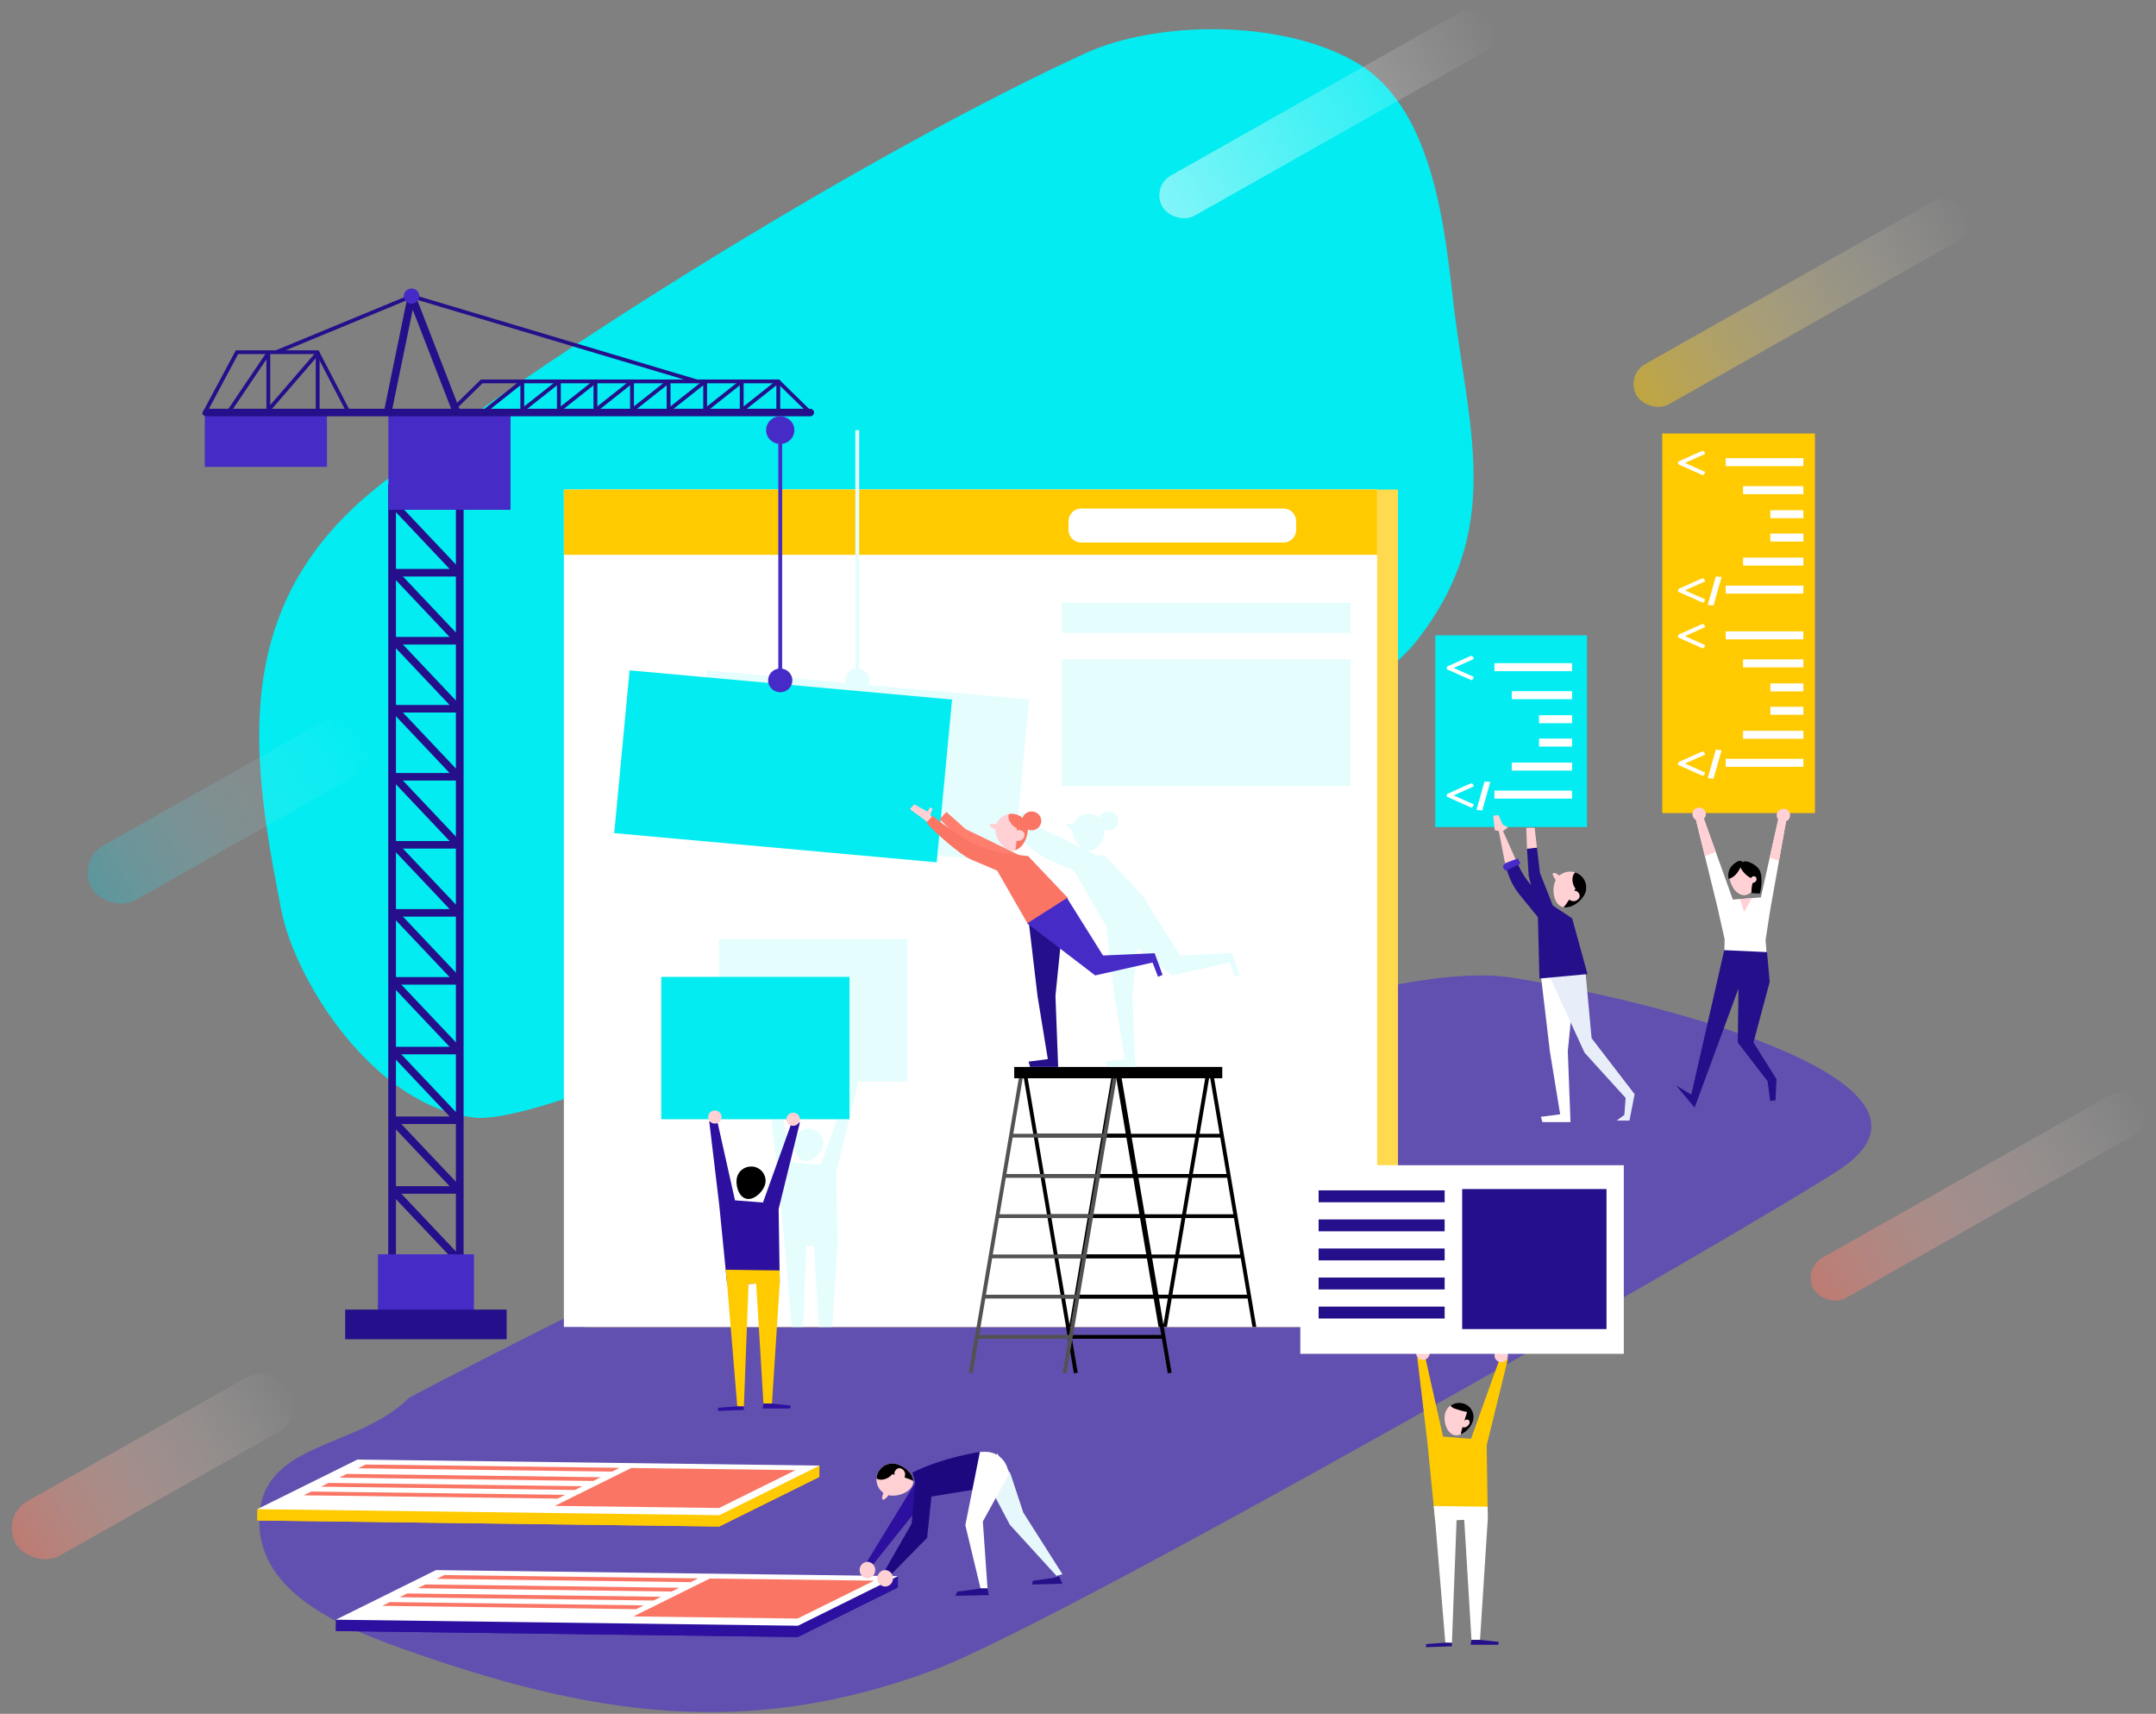 <svg width="682" height="542" viewBox="0 0 682 542" fill="none" xmlns="http://www.w3.org/2000/svg">
<rect x="0" y="0" width="682" height="542" fill="#808080" stroke="none"/>
<path fill-rule="evenodd" clip-rule="evenodd" d="M129.421 442.024C113.058 458.564 81.979 455.617 82 481.18C82.017 503.851 107.933 514.453 126.38 521.07C187.057 542.828 236.358 550.162 295.433 528.115C336.236 512.895 551.786 389.523 581.641 370.046C622.772 343.205 531.123 317.779 478.827 309.256C402.292 296.776 129.421 442.024 129.421 442.024Z" fill="#6150AF"/>
<path fill-rule="evenodd" clip-rule="evenodd" d="M448.106 202.695C475.369 168.03 464.893 137.018 460.142 98.944C457.267 75.914 454.632 34.759 429.119 19.811C405.366 5.887 365.779 6.587 343.416 16.802C278.56 46.443 171.793 111.634 118.686 154.595C72.372 192.055 79.508 239.724 89 287.924C93.381 310.161 118.347 350.072 150.191 353.453C185.249 357.179 417.384 241.751 448.106 202.695Z" fill="#02ECF1"/>
<path fill-rule="evenodd" clip-rule="evenodd" d="M454 261.553H502V200.918H454V261.553Z" fill="#02ECF1"/>
<path fill-rule="evenodd" clip-rule="evenodd" d="M464.025 207.97L464.796 207.649C465.078 207.536 465.326 207.444 465.552 207.365C466.132 207.814 466.038 207.877 466.191 208.404L459.873 211.23V211.246L462.599 212.462C463.959 213.074 465.152 213.616 466.183 214.057C466.03 214.605 466.155 214.648 465.544 215.118C465.203 215.004 464.897 214.877 464.628 214.755C462.825 213.951 460.498 212.925 457.625 211.63V211.21C457.625 211.16 457.72 211.095 457.924 211.009C457.844 211.038 457.771 211.059 457.699 211.088V210.996C457.699 210.91 457.713 210.818 457.822 210.754L464.025 207.97Z" fill="white"/>
<path fill-rule="evenodd" clip-rule="evenodd" d="M464.025 248.278L464.796 247.957C465.078 247.844 465.326 247.752 465.552 247.673C466.132 248.122 466.038 248.185 466.191 248.712L459.873 251.538V251.554L462.599 252.77C463.959 253.382 465.152 253.924 466.183 254.365C466.03 254.913 466.155 254.956 465.544 255.426C465.203 255.311 464.897 255.184 464.628 255.062C462.825 254.258 460.498 253.233 457.625 251.938V251.517C457.625 251.468 457.72 251.403 457.924 251.317C457.844 251.346 457.771 251.368 457.699 251.396V251.304C457.699 251.218 457.713 251.125 457.822 251.061L464.025 248.278Z" fill="white"/>
<path fill-rule="evenodd" clip-rule="evenodd" d="M472.723 212.256H497.293V209.723H472.723V212.256Z" fill="white"/>
<path fill-rule="evenodd" clip-rule="evenodd" d="M478.21 221.119H497.293V218.587H478.21V221.119Z" fill="white"/>
<path fill-rule="evenodd" clip-rule="evenodd" d="M486.832 228.717H497.293V226.185H486.832V228.717Z" fill="white"/>
<path fill-rule="evenodd" clip-rule="evenodd" d="M472.723 252.565H497.293V250.032H472.723V252.565Z" fill="white"/>
<path fill-rule="evenodd" clip-rule="evenodd" d="M478.21 243.701H497.293V241.169H478.21V243.701Z" fill="white"/>
<path fill-rule="evenodd" clip-rule="evenodd" d="M486.832 236.103H497.293V233.571H486.832V236.103Z" fill="white"/>
<path fill-rule="evenodd" clip-rule="evenodd" d="M469.597 247.136L467.038 256.159L468.876 256.304L471.434 247.281L469.597 247.136Z" fill="white"/>
<path fill-rule="evenodd" clip-rule="evenodd" d="M486.173 268.057L487.138 276.083L492.912 290.76L487.632 292.35L483.571 277.042L483.04 268.411L486.173 268.057Z" fill="#250F8A"/>
<path fill-rule="evenodd" clip-rule="evenodd" d="M498.512 306.868L495.933 332.411L496.792 354.865H487.906L487.428 353.194L493.519 352.398L490.27 332.515L487.339 307.79L498.512 306.868Z" fill="white"/>
<path fill-rule="evenodd" clip-rule="evenodd" d="M501.447 306.582L503.468 328.34L517.072 346.036L515.448 354.386H511.387L513.823 352.597L514.23 347.228L501.235 332.913L489.458 307.266L501.447 306.582Z" fill="#E7EEFA"/>
<path fill-rule="evenodd" clip-rule="evenodd" d="M477.013 271.479L479.85 272.399C481.004 275.671 482.926 278.632 485.463 281.045L490.773 286.097L497.31 290.42L502.166 308.06L486.974 309.464L486.472 290.027L480.832 283.122C478.512 280.284 476.943 276.93 476.263 273.356L477.013 271.479Z" fill="#250F8A"/>
<path fill-rule="evenodd" clip-rule="evenodd" d="M480.147 273.367L476.411 274.665L473.999 262.272L474.724 261.22L480.147 273.367Z" fill="#FFD0D4"/>
<path fill-rule="evenodd" clip-rule="evenodd" d="M480.991 273.132L476.29 275.374C476.29 275.374 475.326 274.548 475.445 274.076C475.566 273.604 475.807 273.25 476.169 273.014C476.531 272.777 480.148 271.479 480.148 271.479L480.991 273.132Z" fill="#472BC7"/>
<path fill-rule="evenodd" clip-rule="evenodd" d="M483.04 268.411L482.8 261.801H485.451L486.173 268.057L483.04 268.411Z" fill="#FFD0D4"/>
<path fill-rule="evenodd" clip-rule="evenodd" d="M476.982 261.673C476.946 261.649 475.283 260.754 475.248 260.638C475.213 260.521 474.037 257.743 474.037 257.743L472.345 257.977L472.827 262.541L475.158 263.091L476.982 261.673Z" fill="#FFD0D4"/>
<path fill-rule="evenodd" clip-rule="evenodd" d="M501.366 282.672C500.233 285.214 496.564 287.829 493.967 286.719C491.371 285.61 490.833 281.197 491.965 278.655C493.098 276.113 496.12 274.951 498.716 276.061C501.312 277.17 502.499 280.13 501.366 282.672Z" fill="#FFD0D4"/>
<path fill-rule="evenodd" clip-rule="evenodd" d="M493.626 277.104C493.176 276.792 492.71 276.503 492.228 276.239C491.881 276.051 491.337 275.935 491.183 276.292C491.108 276.47 491.187 276.67 491.266 276.845C491.528 277.432 491.817 278.05 492.354 278.418C492.806 278.727 493.409 278.815 493.934 278.647C494.408 278.496 494.871 278.143 494.92 277.665C494.444 277.574 494.024 277.381 493.626 277.104Z" fill="#FFD0D4"/>
<path fill-rule="evenodd" clip-rule="evenodd" d="M494.544 286.898C497.079 287.448 500.315 285.031 501.366 282.672C502.498 280.129 501.313 277.169 498.717 276.061C498.56 275.993 498.398 275.961 498.239 275.911C497.942 276.219 497.702 276.585 497.595 276.933C497.177 278.291 497.494 279.895 498.371 281.024C498.371 281.024 495.434 286.444 494.544 286.898Z" fill="black"/>
<path fill-rule="evenodd" clip-rule="evenodd" d="M498.713 281.837C499.091 282.03 499.382 282.363 499.563 282.739C500.154 283.95 498.753 285.139 497.558 284.981C497.172 284.931 496.806 284.779 496.469 284.587C496.179 284.42 495.895 284.205 495.765 283.899C495.639 283.604 495.68 283.259 495.816 282.969C495.952 282.679 496.178 282.437 496.421 282.225C496.977 281.74 498.03 281.489 498.713 281.837Z" fill="#FFD0D4"/>
<path fill-rule="evenodd" clip-rule="evenodd" d="M184.964 419.65H442.218V154.824H184.964V419.65Z" fill="#FFDA4F"/>
<path fill-rule="evenodd" clip-rule="evenodd" d="M178.367 419.65H435.621V154.824H178.367V419.65Z" fill="white"/>
<path fill-rule="evenodd" clip-rule="evenodd" d="M178.367 175.451H435.621V154.824H178.367V175.451Z" fill="#FFCA00"/>
<path fill-rule="evenodd" clip-rule="evenodd" d="M257.079 357.124C256.746 357.036 256.412 356.992 256.081 356.976C256.009 356.974 255.938 356.983 255.867 356.983C255.599 356.983 255.333 357.001 255.073 357.047C255.022 357.055 254.974 357.07 254.922 357.081C254.635 357.141 254.358 357.226 254.089 357.338C254.071 357.346 254.053 357.353 254.034 357.362C252.812 357.889 251.826 358.91 251.444 360.27C250.777 362.662 251.832 366.498 254.274 367.153C255.408 367.458 256.641 367.017 257.705 366.224C257.705 366.224 257.706 366.221 257.707 366.221C258.111 365.92 258.488 365.57 258.828 365.187C258.84 365.172 258.852 365.157 258.866 365.143C259.012 364.974 259.152 364.799 259.284 364.62C259.303 364.594 259.324 364.567 259.343 364.539C259.48 364.348 259.607 364.153 259.721 363.955C259.737 363.929 259.748 363.904 259.764 363.877C259.858 363.71 259.942 363.541 260.017 363.371C260.04 363.32 260.062 363.27 260.084 363.22C260.165 363.026 260.236 362.832 260.29 362.641C260.457 362.044 260.493 361.44 260.414 360.863C260.177 359.128 258.911 357.616 257.079 357.124Z" fill="#E5FDFD"/>
<path fill-rule="evenodd" clip-rule="evenodd" d="M246.396 342.024H267.056V342.026C267.056 342.898 267.606 343.642 268.384 343.951L259.622 368.368L250.774 367.675L245.297 343.213C245.81 342.978 246.206 342.55 246.396 342.024ZM242.809 342.694L242.632 342.719L245.818 369.409L248.296 394.365L250.4 419.65H254.087L255.061 394.083L257.475 393.983L259.027 419.65H263.266L264.932 393.672L264.578 370.449L271.304 343.067L271.031 343.028C271.199 342.73 271.304 342.393 271.304 342.026V342.024H286.984V297.011H227.448V342.024H242.408C242.498 342.274 242.634 342.499 242.809 342.694Z" fill="#E5FDFD"/>
<path fill-rule="evenodd" clip-rule="evenodd" d="M353.127 341.003L356.107 358.564H349.79L352.77 341.003H353.127ZM381.236 341.003L378.256 358.564H357.342L354.362 341.003H381.236ZM382.829 341.003L385.809 358.564H379.491L382.471 341.003H382.829ZM387.971 371.289H377.33L379.289 359.757H386.012L387.971 371.289ZM390.129 384.013H375.172L377.128 372.482H388.173L390.129 384.013ZM392.288 396.736H373.012L374.969 385.205H390.332L392.288 396.736ZM394.449 409.461H370.852L372.808 397.929H392.492L394.449 409.461ZM369.616 409.461H365.982L364.024 397.929H371.574L369.616 409.461ZM341.15 409.461L343.107 397.929H362.79L364.748 409.461H341.15ZM345.267 385.205H360.63L362.588 396.736H343.309L345.267 385.205ZM347.427 372.482H358.47L360.427 384.013H345.47L347.427 372.482ZM359.502 371.289L357.544 359.757H378.054L376.096 371.289H359.502ZM373.734 385.205L371.777 396.736H363.822L361.866 385.205H373.734ZM361.662 384.013L359.704 372.482H375.893L373.936 384.013H361.662ZM349.587 359.757H356.309L358.268 371.289H347.629L349.587 359.757ZM338.185 419.65H339.42L340.947 410.654H364.95L366.477 419.65H367.712L366.186 410.654H369.414L367.886 419.65H369.122L370.649 410.654H394.652L396.179 419.65H397.413L384.065 341.003H386.634V337.424H350.085V341.003H351.535L338.185 419.65Z" fill="black"/>
<path fill-rule="evenodd" clip-rule="evenodd" d="M525.814 257.131H574.121V137.096H525.814V257.131Z" fill="#FFCA00"/>
<path fill-rule="evenodd" clip-rule="evenodd" d="M537.187 143.137L537.959 142.816C538.242 142.703 538.489 142.611 538.715 142.532C539.296 142.981 539.201 143.044 539.354 143.571L533.036 146.397V146.413L535.762 147.629C537.122 148.241 538.315 148.783 539.347 149.224C539.193 149.772 539.318 149.815 538.707 150.285C538.366 150.17 538.06 150.043 537.791 149.922C535.988 149.117 533.661 148.092 530.789 146.797V146.377C530.789 146.327 530.884 146.262 531.087 146.178C531.008 146.205 530.934 146.226 530.863 146.255V146.163C530.863 146.077 530.876 145.984 530.986 145.92L537.187 143.137Z" fill="white"/>
<path fill-rule="evenodd" clip-rule="evenodd" d="M537.187 183.445L537.959 183.124C538.242 183.011 538.489 182.918 538.715 182.84C539.296 183.289 539.201 183.352 539.354 183.879L533.036 186.705V186.719L535.762 187.937C537.122 188.549 538.315 189.091 539.347 189.532C539.193 190.08 539.318 190.123 538.707 190.593C538.366 190.478 538.06 190.351 537.791 190.229C535.988 189.425 533.661 188.4 530.789 187.105V186.684C530.789 186.635 530.884 186.57 531.087 186.484C531.008 186.513 530.934 186.535 530.863 186.563V186.471C530.863 186.385 530.876 186.292 530.986 186.228L537.187 183.445Z" fill="white"/>
<path fill-rule="evenodd" clip-rule="evenodd" d="M545.887 147.423H570.457V144.89H545.887V147.423Z" fill="white"/>
<path fill-rule="evenodd" clip-rule="evenodd" d="M551.374 156.286H570.457V153.754H551.374V156.286Z" fill="white"/>
<path fill-rule="evenodd" clip-rule="evenodd" d="M559.995 163.884H570.457V161.352H559.995V163.884Z" fill="white"/>
<path fill-rule="evenodd" clip-rule="evenodd" d="M545.887 187.732H570.457V185.199H545.887V187.732Z" fill="white"/>
<path fill-rule="evenodd" clip-rule="evenodd" d="M551.374 178.867H570.457V176.335H551.374V178.867Z" fill="white"/>
<path fill-rule="evenodd" clip-rule="evenodd" d="M559.995 171.271H570.457V168.738H559.995V171.271Z" fill="white"/>
<path fill-rule="evenodd" clip-rule="evenodd" d="M542.76 182.303L540.201 191.326L542.04 191.471L544.598 182.448L542.76 182.303Z" fill="white"/>
<path fill-rule="evenodd" clip-rule="evenodd" d="M537.187 197.91L537.959 197.59C538.242 197.476 538.489 197.384 538.715 197.306C539.296 197.754 539.201 197.817 539.354 198.345L533.036 201.171V201.186L535.762 202.403C537.122 203.015 538.315 203.557 539.347 203.998C539.193 204.546 539.318 204.588 538.707 205.058C538.366 204.944 538.06 204.816 537.791 204.696C535.988 203.891 533.661 202.866 530.789 201.57V201.149C530.789 201.1 530.884 201.036 531.087 200.95C531.008 200.979 530.934 201 530.863 201.029V200.937C530.863 200.851 530.876 200.758 530.986 200.694L537.187 197.91Z" fill="white"/>
<path fill-rule="evenodd" clip-rule="evenodd" d="M537.187 238.219L537.959 237.898C538.242 237.784 538.489 237.691 538.715 237.614C539.296 238.062 539.201 238.126 539.354 238.653L533.036 241.479V241.493L535.762 242.711C537.122 243.323 538.315 243.865 539.347 244.306C539.193 244.854 539.318 244.897 538.707 245.367C538.366 245.252 538.06 245.124 537.791 245.003C535.988 244.199 533.661 243.174 530.789 241.877V241.457C530.789 241.408 530.884 241.344 531.087 241.258C531.008 241.287 530.934 241.308 530.863 241.337V241.245C530.863 241.159 530.876 241.066 530.986 241.002L537.187 238.219Z" fill="white"/>
<path fill-rule="evenodd" clip-rule="evenodd" d="M545.887 202.197H570.457V199.665H545.887V202.197Z" fill="white"/>
<path fill-rule="evenodd" clip-rule="evenodd" d="M551.374 211.061H570.457V208.528H551.374V211.061Z" fill="white"/>
<path fill-rule="evenodd" clip-rule="evenodd" d="M559.995 218.657H570.457V216.125H559.995V218.657Z" fill="white"/>
<path fill-rule="evenodd" clip-rule="evenodd" d="M545.887 242.505H570.457V239.972H545.887V242.505Z" fill="white"/>
<path fill-rule="evenodd" clip-rule="evenodd" d="M551.374 233.641H570.457V231.109H551.374V233.641Z" fill="white"/>
<path fill-rule="evenodd" clip-rule="evenodd" d="M559.995 226.044H570.457V223.511H559.995V226.044Z" fill="white"/>
<path fill-rule="evenodd" clip-rule="evenodd" d="M542.76 237.076L540.201 246.099L542.04 246.245L544.598 237.221L542.76 237.076Z" fill="white"/>
<path fill-rule="evenodd" clip-rule="evenodd" d="M209.172 353.953H268.709V308.941H209.172V353.953Z" fill="#02ECF1"/>
<path fill-rule="evenodd" clip-rule="evenodd" d="M369.405 434.305L353.229 339.004L354.43 338.808L370.606 434.109L369.405 434.305Z" fill="black"/>
<path fill-rule="evenodd" clip-rule="evenodd" d="M339.703 434.305L323.526 339.004L324.727 338.808L340.905 434.109L339.703 434.305Z" fill="black"/>
<path fill-rule="evenodd" clip-rule="evenodd" d="M327.573 359.757H357.54V358.564H327.573V359.757Z" fill="black"/>
<path fill-rule="evenodd" clip-rule="evenodd" d="M329.696 372.482H359.664V371.289H329.696V372.482Z" fill="black"/>
<path fill-rule="evenodd" clip-rule="evenodd" d="M331.818 385.206H361.785V384.013H331.818V385.206Z" fill="black"/>
<path fill-rule="evenodd" clip-rule="evenodd" d="M333.939 397.929H363.906V396.736H333.939V397.929Z" fill="black"/>
<path fill-rule="evenodd" clip-rule="evenodd" d="M336.06 410.654H366.027V409.461H336.06V410.654Z" fill="black"/>
<path fill-rule="evenodd" clip-rule="evenodd" d="M338.181 423.378H368.149V422.185H338.181V423.378Z" fill="black"/>
<path fill-rule="evenodd" clip-rule="evenodd" d="M307.671 434.305L306.47 434.109L322.646 338.808L323.848 339.004L307.671 434.305Z" fill="#525252"/>
<path fill-rule="evenodd" clip-rule="evenodd" d="M337.373 434.305L336.172 434.109L352.348 338.808L353.549 339.004L337.373 434.305Z" fill="#525252"/>
<path fill-rule="evenodd" clip-rule="evenodd" d="M319.534 359.757H349.501V358.564H319.534V359.757Z" fill="#525252"/>
<path fill-rule="evenodd" clip-rule="evenodd" d="M317.413 372.482H347.38V371.289H317.413V372.482Z" fill="#525252"/>
<path fill-rule="evenodd" clip-rule="evenodd" d="M315.291 385.206H345.258V384.013H315.291V385.206Z" fill="#525252"/>
<path fill-rule="evenodd" clip-rule="evenodd" d="M313.17 397.929H343.137V396.736H313.17V397.929Z" fill="#525252"/>
<path fill-rule="evenodd" clip-rule="evenodd" d="M311.048 410.654H341.015V409.461H311.048V410.654Z" fill="#525252"/>
<path fill-rule="evenodd" clip-rule="evenodd" d="M308.927 423.378H338.894V422.185H308.927V423.378Z" fill="#525252"/>
<path fill-rule="evenodd" clip-rule="evenodd" d="M320.824 341.003H357.372V337.424H320.824V341.003Z" fill="black"/>
<path fill-rule="evenodd" clip-rule="evenodd" d="M453.992 481.023L451.514 456.067L448.328 429.378L450.806 429.032L456.47 454.334L465.319 455.027L474.522 429.378L477 429.725L470.274 457.106L470.628 480.33L453.992 481.023Z" fill="#FFCA00"/>
<path fill-rule="evenodd" clip-rule="evenodd" d="M457.141 446.929C456.472 449.32 457.527 453.158 459.97 453.813C462.412 454.467 465.318 451.692 465.987 449.3C466.656 446.908 465.218 444.438 462.775 443.783C460.332 443.128 457.81 444.537 457.141 446.929Z" fill="#FFD0D4"/>
<path fill-rule="evenodd" clip-rule="evenodd" d="M460.407 445.548C459.907 445.414 459.208 445.077 458.941 444.618C458.915 444.575 458.906 444.533 458.89 444.491C459.975 443.724 461.382 443.41 462.774 443.784C465.218 444.437 466.655 446.909 465.986 449.301C465.509 451.008 463.89 452.905 462.115 453.616C462.148 453.133 462.267 452.655 462.392 452.187C462.899 450.295 463.463 448.419 464.083 446.562C462.832 446.317 461.602 445.977 460.407 445.548Z" fill="black"/>
<path fill-rule="evenodd" clip-rule="evenodd" d="M463.261 449.205C463.591 448.969 464.045 448.86 464.422 449.019C464.508 449.056 464.591 449.106 464.658 449.173C464.841 449.35 464.894 449.622 464.871 449.874C464.809 450.568 464.227 451.15 463.547 451.357C463.355 451.415 463.15 451.447 462.95 451.418C462.75 451.388 462.555 451.291 462.44 451.129C462.013 450.531 462.784 449.544 463.261 449.205Z" fill="#FFD0D4"/>
<path fill-rule="evenodd" clip-rule="evenodd" d="M470.629 480.33L468.171 518.608H465.468L463.172 480.642L460.756 480.742L459.281 519.544L457.194 519.496L453.992 481.023L453.521 476.283L470.569 476.501L470.629 480.33Z" fill="white"/>
<path fill-rule="evenodd" clip-rule="evenodd" d="M468.172 518.607L474.118 519.249L473.903 520.152H465.196L465.467 518.607H468.172Z" fill="#250F8A"/>
<path fill-rule="evenodd" clip-rule="evenodd" d="M459.28 519.544V520.631L451.112 520.934V519.933L457.193 519.496L459.28 519.544Z" fill="#250F8A"/>
<path fill-rule="evenodd" clip-rule="evenodd" d="M452.221 427.992C452.221 429.141 451.271 430.071 450.098 430.071C448.925 430.071 447.975 429.141 447.975 427.992C447.975 426.843 448.925 425.913 450.098 425.913C451.271 425.913 452.221 426.843 452.221 427.992Z" fill="#FFD0D4"/>
<path fill-rule="evenodd" clip-rule="evenodd" d="M476.999 428.685C476.999 429.834 476.049 430.764 474.876 430.764C473.703 430.764 472.753 429.834 472.753 428.685C472.753 427.536 473.703 426.606 474.876 426.606C476.049 426.606 476.999 427.536 476.999 428.685Z" fill="#FFD0D4"/>
<path fill-rule="evenodd" clip-rule="evenodd" d="M230.021 406.295L227.543 381.339L224.357 354.65L226.835 354.302L232.499 379.606L241.347 380.299L250.551 354.65L253.029 354.997L246.303 382.378L246.657 405.602L230.021 406.295Z" fill="#2D109F"/>
<path fill-rule="evenodd" clip-rule="evenodd" d="M228.25 353.263C228.25 354.412 227.3 355.342 226.127 355.342C224.954 355.342 224.003 354.412 224.003 353.263C224.003 352.114 224.954 351.184 226.127 351.184C227.3 351.184 228.25 352.114 228.25 353.263Z" fill="#FFD0D4"/>
<path fill-rule="evenodd" clip-rule="evenodd" d="M253.028 353.956C253.028 355.105 252.078 356.036 250.905 356.036C249.732 356.036 248.781 355.105 248.781 353.956C248.781 352.808 249.732 351.877 250.905 351.877C252.078 351.877 253.028 352.808 253.028 353.956Z" fill="#FFD0D4"/>
<path fill-rule="evenodd" clip-rule="evenodd" d="M241.009 376.55C241.028 376.523 241.049 376.496 241.067 376.47C241.205 376.278 241.332 376.082 241.446 375.884C241.462 375.859 241.473 375.833 241.489 375.808C241.583 375.639 241.667 375.471 241.742 375.302C241.765 375.25 241.787 375.2 241.809 375.15C241.89 374.956 241.961 374.763 242.015 374.57C242.182 373.973 242.218 373.37 242.139 372.792C242.087 372.412 241.97 372.052 241.825 371.704C241.531 370.998 241.071 370.363 240.456 369.88C240.316 369.77 240.155 369.682 240 369.588C239.889 369.52 239.788 369.44 239.67 369.381C239.398 369.246 239.108 369.136 238.804 369.054H238.801C238.469 368.965 238.136 368.921 237.806 368.906C237.734 368.903 237.663 368.914 237.59 368.914C237.322 368.914 237.058 368.93 236.798 368.976C236.747 368.985 236.697 369 236.647 369.011C236.36 369.07 236.083 369.156 235.814 369.268L235.759 369.292C234.537 369.817 233.549 370.84 233.169 372.2C232.502 374.591 233.557 378.428 235.999 379.083C237.133 379.387 238.365 378.947 239.429 378.154C239.43 378.153 239.432 378.152 239.434 378.15C239.836 377.85 240.213 377.499 240.552 377.117C240.565 377.102 240.577 377.086 240.591 377.071C240.738 376.903 240.877 376.727 241.009 376.55Z" fill="black"/>
<path fill-rule="evenodd" clip-rule="evenodd" d="M246.657 405.602L244.201 443.879H241.496L239.2 405.912L236.785 406.013L235.309 444.815L233.222 444.768L230.02 406.295L229.55 401.554L246.598 401.772L246.657 405.602Z" fill="#FFCA00"/>
<path fill-rule="evenodd" clip-rule="evenodd" d="M244.201 443.879L250.146 444.52L249.932 445.422H241.224L241.497 443.879H244.201Z" fill="#2D109F"/>
<path fill-rule="evenodd" clip-rule="evenodd" d="M235.308 444.815V445.902L227.141 446.205V445.204L233.223 444.768L235.308 444.815Z" fill="#2D109F"/>
<path fill-rule="evenodd" clip-rule="evenodd" d="M411.321 428.147H513.653V368.501H411.321V428.147Z" fill="white"/>
<path fill-rule="evenodd" clip-rule="evenodd" d="M462.529 420.322H508.181V376.037H462.529V420.322Z" fill="#250F8A"/>
<path fill-rule="evenodd" clip-rule="evenodd" d="M417.115 380.216H456.983V376.456H417.115V380.216Z" fill="#250F8A"/>
<path fill-rule="evenodd" clip-rule="evenodd" d="M417.115 389.406H456.983V385.647H417.115V389.406Z" fill="#250F8A"/>
<path fill-rule="evenodd" clip-rule="evenodd" d="M417.115 398.597H456.983V394.837H417.115V398.597Z" fill="#250F8A"/>
<path fill-rule="evenodd" clip-rule="evenodd" d="M417.115 407.789H456.983V404.029H417.115V407.789Z" fill="#250F8A"/>
<path fill-rule="evenodd" clip-rule="evenodd" d="M417.115 416.979H456.983V413.22H417.115V416.979Z" fill="#250F8A"/>
<path fill-rule="evenodd" clip-rule="evenodd" d="M337.75 261.49C338.204 261.843 338.689 262.194 339.245 262.329C339.242 262.477 339.222 262.62 339.233 262.77C339.446 265.536 342.027 269.191 344.851 268.983C345.055 268.969 345.252 268.929 345.447 268.877V268.876C346.212 268.671 346.9 268.19 347.483 267.549C347.501 267.529 347.52 267.512 347.538 267.492C347.63 267.387 347.719 267.277 347.806 267.165C347.834 267.128 347.864 267.092 347.891 267.055C347.97 266.95 348.043 266.842 348.116 266.732C348.15 266.682 348.183 266.632 348.216 266.581C348.282 266.476 348.344 266.369 348.405 266.262C348.44 266.2 348.476 266.138 348.508 266.076C348.563 265.972 348.616 265.867 348.666 265.761C348.7 265.689 348.734 265.617 348.767 265.544C348.811 265.444 348.853 265.342 348.895 265.241C348.928 265.159 348.958 265.076 348.988 264.994C349.024 264.897 349.058 264.801 349.09 264.703C349.119 264.612 349.146 264.523 349.171 264.432C349.197 264.34 349.224 264.25 349.248 264.157C349.272 264.059 349.293 263.962 349.313 263.864C349.331 263.778 349.35 263.694 349.366 263.608C349.384 263.503 349.398 263.399 349.411 263.294C349.422 263.218 349.434 263.14 349.443 263.064C349.454 262.947 349.459 262.832 349.465 262.719C349.467 262.657 349.473 262.593 349.475 262.532C349.476 262.461 349.472 262.396 349.47 262.328C349.847 262.49 350.262 262.584 350.699 262.584C352.381 262.584 353.745 261.249 353.745 259.602C353.745 257.955 352.381 256.62 350.699 256.62C349.338 256.62 348.199 257.5 347.809 258.707C347.768 258.669 347.734 258.624 347.692 258.588C347.443 258.378 347.173 258.192 346.888 258.032C346.316 257.712 345.678 257.498 345.001 257.413C344.664 257.37 344.316 257.36 343.964 257.387C341.918 257.537 340.257 258.85 339.569 260.609C339.151 260.566 338.733 260.524 338.312 260.515C337.917 260.506 337.38 260.653 337.414 261.039C337.431 261.23 337.598 261.371 337.75 261.49Z" fill="#E5FDFD"/>
<path fill-rule="evenodd" clip-rule="evenodd" d="M321.926 259.376L324.412 261.859C323.495 261.206 322.636 260.573 321.868 259.988L321.926 259.376ZM389.612 301.448L373.275 302.175L362.05 284.251L362.287 284.098L349.573 270.726L346.793 270.432L329.838 262.212L323.732 256.774L321.996 258.635L325.526 221.234L274.705 216.634C274.901 216.183 275.009 215.687 275.009 215.165C275.009 213.296 273.611 211.757 271.783 211.47V136.035H270.565V211.47C268.738 211.757 267.339 213.296 267.339 215.165C267.339 215.444 267.374 215.714 267.434 215.976L223.521 212.003L218.662 263.476L320.667 272.707L321.468 264.238C324.874 267.344 329.279 270.86 331.522 271.815L339.805 275.337L349.342 291.97L349.278 292.01L349.43 292.128L349.524 292.291L349.591 292.249L349.898 292.484L352.575 315.062L355.823 334.943L349.731 335.739L350.21 337.412H359.096L358.236 314.955L359.744 300.018L370.801 308.477L388.942 304.405L390.699 308.91L392.12 308.313L389.612 301.448Z" fill="#E5FDFD"/>
<path fill-rule="evenodd" clip-rule="evenodd" d="M194.295 263.476L296.3 272.707L301.16 221.234L199.153 212.003L194.295 263.476Z" fill="#02ECF1"/>
<path fill-rule="evenodd" clip-rule="evenodd" d="M299.366 256.774L305.471 262.213L325.596 271.968L316.743 274.173L303.421 265.227L297.238 259.055L299.366 256.774Z" fill="#FF7E6E"/>
<path fill-rule="evenodd" clip-rule="evenodd" d="M325.094 262.019C325.306 264.784 323.31 268.777 320.485 268.983C317.661 269.192 315.078 265.535 314.866 262.77C314.654 260.005 316.771 257.594 319.596 257.387C322.42 257.179 324.882 259.254 325.094 262.019Z" fill="#FFD0D4"/>
<path fill-rule="evenodd" clip-rule="evenodd" d="M295.062 255.763C295.039 255.765 294.19 255.335 294.19 255.335L293.369 256.653L289.2 254.363L287.816 255.872L293.696 260.221L294.978 258.646L294.31 257.756L294.583 256.782L295.062 255.763Z" fill="#FFD0D4"/>
<path fill-rule="evenodd" clip-rule="evenodd" d="M336.448 289.413L333.868 314.956L334.728 337.412H325.842L325.365 335.738L331.456 334.944L328.207 315.061L325.277 290.335L336.448 289.413Z" fill="#250F8A"/>
<path fill-rule="evenodd" clip-rule="evenodd" d="M295.058 258.001C297.641 260.365 306.865 266.887 310.259 267.859L317.364 269.895L325.207 270.726L337.919 284.098L325.158 292.291L315.437 275.337L307.156 271.815C303.751 270.367 295.357 263.012 293.049 260.165L295.058 258.001Z" fill="#FA7564"/>
<path fill-rule="evenodd" clip-rule="evenodd" d="M315.595 260.639C315.048 260.568 314.497 260.527 313.945 260.515C313.549 260.506 313.012 260.653 313.047 261.04C313.064 261.23 313.23 261.371 313.384 261.491C313.896 261.89 314.446 262.304 315.096 262.383C315.645 262.45 316.22 262.25 316.603 261.862C316.949 261.512 317.192 260.987 317.005 260.542C316.541 260.679 316.078 260.702 315.595 260.639Z" fill="#FFD0D4"/>
<path fill-rule="evenodd" clip-rule="evenodd" d="M123.898 399.563H145.015C145.498 399.563 145.937 399.284 146.132 398.848C146.325 398.413 146.238 397.908 145.909 397.559L125.604 376.088L123.817 377.709L142.226 397.178H123.898V399.563Z" fill="#250F8A"/>
<path fill-rule="evenodd" clip-rule="evenodd" d="M321.08 268.877C323.584 268.203 325.291 264.585 325.095 262.019C324.883 259.254 322.42 257.179 319.597 257.387C319.426 257.399 319.268 257.445 319.103 257.473C318.989 257.882 318.95 258.315 319.021 258.671C319.3 260.062 320.346 261.336 321.659 261.933C321.659 261.933 321.65 268.068 321.08 268.877Z" fill="#FA7564"/>
<path fill-rule="evenodd" clip-rule="evenodd" d="M322.35 262.495C322.776 262.493 323.192 262.654 323.533 262.903C324.633 263.704 323.962 265.396 322.83 265.803C322.465 265.936 322.069 265.969 321.679 265.952C321.342 265.938 320.988 265.878 320.728 265.668C320.477 265.464 320.348 265.141 320.329 264.821C320.312 264.503 320.396 264.186 320.51 263.886C320.77 263.204 321.581 262.499 322.35 262.495Z" fill="#FFD0D4"/>
<path fill-rule="evenodd" clip-rule="evenodd" d="M365.245 301.448L348.91 302.175L337.525 283.998L324.911 292.01L346.435 308.477L364.574 304.406L366.332 308.91L367.754 308.314L365.245 301.448Z" fill="#472BC7"/>
<path fill-rule="evenodd" clip-rule="evenodd" d="M329.378 259.602C329.378 261.249 328.015 262.584 326.332 262.584C324.65 262.584 323.287 261.249 323.287 259.602C323.287 257.956 324.65 256.62 326.332 256.62C328.015 256.62 329.378 257.956 329.378 259.602Z" fill="#FA7564"/>
<path fill-rule="evenodd" clip-rule="evenodd" d="M125.247 406.833H144.21V155.522H125.247V406.833ZM122.81 409.219H146.647V153.136H122.81V409.219Z" fill="#250F8A"/>
<path fill-rule="evenodd" clip-rule="evenodd" d="M119.547 417.968H149.909V396.664H119.547V417.968Z" fill="#472BC7"/>
<path fill-rule="evenodd" clip-rule="evenodd" d="M123.898 311.395H145.015C145.498 311.395 145.937 311.114 146.132 310.679C146.325 310.245 146.238 309.739 145.909 309.391L125.604 287.919L123.817 289.539L142.226 309.009H123.898V311.395Z" fill="#250F8A"/>
<path fill-rule="evenodd" clip-rule="evenodd" d="M123.898 333.436H145.015C145.498 333.436 145.937 333.156 146.132 332.721C146.325 332.286 146.238 331.781 145.909 331.432L125.604 309.961L123.817 311.582L142.226 331.051H123.898V333.436Z" fill="#250F8A"/>
<path fill-rule="evenodd" clip-rule="evenodd" d="M123.898 355.479H145.015C145.498 355.479 145.937 355.199 146.132 354.763C146.325 354.329 146.238 353.823 145.909 353.475L125.604 332.003L123.817 333.625L142.226 353.093H123.898V355.479Z" fill="#250F8A"/>
<path fill-rule="evenodd" clip-rule="evenodd" d="M123.898 377.521H145.015C145.498 377.521 145.937 377.241 146.132 376.806C146.325 376.371 146.238 375.866 145.909 375.517L125.604 354.046L123.817 355.667L142.226 375.136H123.898V377.521Z" fill="#250F8A"/>
<path fill-rule="evenodd" clip-rule="evenodd" d="M123.898 289.881H145.015C145.498 289.881 145.937 289.601 146.132 289.166C146.325 288.731 146.238 288.225 145.909 287.878L125.604 266.406L123.817 268.026L142.226 287.495H123.898V289.881Z" fill="#250F8A"/>
<path fill-rule="evenodd" clip-rule="evenodd" d="M123.898 268.368H145.015C145.498 268.368 145.937 268.087 146.132 267.652C146.325 267.218 146.238 266.712 145.909 266.365L125.604 244.892L123.817 246.512L142.226 265.982H123.898V268.368Z" fill="#250F8A"/>
<path fill-rule="evenodd" clip-rule="evenodd" d="M123.898 246.855H145.015C145.498 246.855 145.937 246.575 146.132 246.139C146.325 245.705 146.238 245.199 145.909 244.852L125.604 223.38L123.817 225L142.226 244.469H123.898V246.855Z" fill="#250F8A"/>
<path fill-rule="evenodd" clip-rule="evenodd" d="M123.898 225.341H145.015C145.498 225.341 145.937 225.061 146.132 224.626C146.325 224.191 146.238 223.686 145.909 223.339L125.604 201.866L123.817 203.486L142.226 222.956H123.898V225.341Z" fill="#250F8A"/>
<path fill-rule="evenodd" clip-rule="evenodd" d="M123.898 203.828H145.015C145.498 203.828 145.937 203.548 146.132 203.113C146.325 202.678 146.238 202.173 145.909 201.825L125.604 180.353L123.817 181.973L142.226 201.442H123.898V203.828Z" fill="#250F8A"/>
<path fill-rule="evenodd" clip-rule="evenodd" d="M123.898 182.315H145.015C145.498 182.315 145.937 182.035 146.132 181.599C146.325 181.165 146.238 180.659 145.909 180.312L125.604 158.84L123.817 160.46L142.226 179.929H123.898V182.315Z" fill="#250F8A"/>
<path fill-rule="evenodd" clip-rule="evenodd" d="M123.898 160.802H145.015C145.498 160.802 145.937 160.522 146.132 160.086C146.325 159.652 146.238 159.146 145.909 158.799L125.604 137.326L123.817 138.946L142.226 158.416H123.898V160.802Z" fill="#0089C7"/>
<path fill-rule="evenodd" clip-rule="evenodd" d="M122.851 161.23H161.493V129.33H122.851V161.23Z" fill="#472BC7"/>
<path fill-rule="evenodd" clip-rule="evenodd" d="M64.781 147.653H103.423V129.33H64.781V147.653Z" fill="#472BC7"/>
<path fill-rule="evenodd" clip-rule="evenodd" d="M65.422 131.661H256.283C256.956 131.661 257.502 131.126 257.502 130.468C257.502 129.809 256.956 129.275 256.283 129.275H65.422C64.749 129.275 64.204 129.809 64.204 130.468C64.204 131.126 64.749 131.661 65.422 131.661Z" fill="#250F8A"/>
<path fill-rule="evenodd" clip-rule="evenodd" d="M246.198 213.575H247.417V136.035H246.198V213.575Z" fill="#472BC7"/>
<path fill-rule="evenodd" clip-rule="evenodd" d="M109.191 423.534H160.266V414.16H109.191V423.534Z" fill="#250F8A"/>
<path fill-rule="evenodd" clip-rule="evenodd" d="M142.03 131.348C142.186 131.348 142.341 131.29 142.461 131.174L152.637 121.209H245.939L255.506 130.578C255.745 130.81 256.13 130.81 256.368 130.578C256.606 130.344 256.606 129.967 256.368 129.733L246.443 120.016H152.133L141.598 130.33C141.361 130.563 141.361 130.94 141.598 131.174C141.718 131.29 141.874 131.348 142.03 131.348Z" fill="#250F8A"/>
<path fill-rule="evenodd" clip-rule="evenodd" d="M64.609 131.348C64.828 131.348 65.04 131.231 65.148 131.029L75.333 111.978H100.032L109.609 130.426C109.761 130.718 110.129 130.834 110.428 130.687C110.727 130.538 110.848 130.179 110.696 129.885L100.779 110.785H74.596L64.07 130.475C63.913 130.767 64.029 131.128 64.327 131.28C64.417 131.327 64.514 131.348 64.609 131.348Z" fill="#250F8A"/>
<path fill-rule="evenodd" clip-rule="evenodd" d="M242.341 136.035C242.341 138.451 244.341 140.41 246.808 140.41C249.274 140.41 251.274 138.451 251.274 136.035C251.274 133.619 249.274 131.661 246.808 131.661C244.341 131.661 242.341 133.619 242.341 136.035Z" fill="#472BC7"/>
<path fill-rule="evenodd" clip-rule="evenodd" d="M220.396 121.2C220.657 121.2 220.9 121.034 220.979 120.778C221.077 120.463 220.896 120.129 220.574 120.033L130.383 93.104C130.245 93.065 130.098 93.071 129.967 93.126L87.221 110.792C86.91 110.919 86.765 111.269 86.896 111.573C87.027 111.877 87.384 112.019 87.694 111.89L130.238 94.309L220.219 121.174C220.278 121.192 220.338 121.2 220.396 121.2Z" fill="#250F8A"/>
<path fill-rule="evenodd" clip-rule="evenodd" d="M144.394 131.428C144.538 131.428 144.684 131.403 144.827 131.349C145.457 131.115 145.772 130.427 145.533 129.81L131.331 93.219C131.14 92.722 130.639 92.41 130.093 92.454C129.552 92.497 129.105 92.886 128.998 93.407L121.657 129.095C121.524 129.74 121.951 130.37 122.611 130.5C123.268 130.626 123.913 130.211 124.046 129.566L130.554 97.93L143.255 130.659C143.44 131.135 143.903 131.428 144.394 131.428Z" fill="#250F8A"/>
<path fill-rule="evenodd" clip-rule="evenodd" d="M127.738 93.642C127.738 94.97 128.837 96.046 130.192 96.046C131.548 96.046 132.647 94.97 132.647 93.642C132.647 92.315 131.548 91.239 130.192 91.239C128.837 91.239 127.738 92.315 127.738 93.642Z" fill="#472BC7"/>
<path fill-rule="evenodd" clip-rule="evenodd" d="M233.238 131.462C233.372 131.462 233.507 131.419 233.621 131.33L245.583 121.861V130.714C245.583 131.043 245.856 131.31 246.192 131.31C246.529 131.31 246.801 131.043 246.801 130.714V120.612C246.801 120.382 246.666 120.173 246.455 120.074C246.244 119.974 245.992 120.003 245.809 120.148L232.854 130.401C232.593 130.609 232.552 130.985 232.764 131.24C232.884 131.387 233.06 131.462 233.238 131.462Z" fill="#250F8A"/>
<path fill-rule="evenodd" clip-rule="evenodd" d="M221.67 131.462C221.804 131.462 221.939 131.419 222.053 131.33L234.016 121.861V130.714C234.016 131.043 234.288 131.31 234.625 131.31C234.961 131.31 235.234 131.043 235.234 130.714V120.612C235.234 120.382 235.099 120.173 234.887 120.074C234.677 119.974 234.425 120.003 234.241 120.148L221.286 130.401C221.024 130.609 220.984 130.985 221.196 131.24C221.316 131.387 221.492 131.462 221.67 131.462Z" fill="#250F8A"/>
<path fill-rule="evenodd" clip-rule="evenodd" d="M210.102 131.462C210.236 131.462 210.371 131.419 210.484 131.33L222.448 121.861V130.714C222.448 131.043 222.719 131.31 223.057 131.31C223.393 131.31 223.666 131.043 223.666 130.714V120.612C223.666 120.382 223.531 120.173 223.319 120.074C223.109 119.974 222.857 120.003 222.673 120.148L209.718 130.401C209.456 130.609 209.416 130.985 209.628 131.24C209.747 131.387 209.924 131.462 210.102 131.462Z" fill="#250F8A"/>
<path fill-rule="evenodd" clip-rule="evenodd" d="M198.534 131.462C198.668 131.462 198.804 131.419 198.917 131.33L210.879 121.861V130.714C210.879 131.043 211.152 131.31 211.488 131.31C211.826 131.31 212.097 131.043 212.097 130.714V120.612C212.097 120.382 211.962 120.173 211.751 120.074C211.541 119.974 211.29 120.003 211.106 120.148L198.151 130.401C197.889 130.609 197.848 130.985 198.06 131.24C198.18 131.387 198.356 131.462 198.534 131.462Z" fill="#250F8A"/>
<path fill-rule="evenodd" clip-rule="evenodd" d="M186.966 131.462C187.1 131.462 187.235 131.419 187.349 131.33L199.312 121.861V130.714C199.312 131.043 199.584 131.31 199.921 131.31C200.257 131.31 200.53 131.043 200.53 130.714V120.612C200.53 120.382 200.395 120.173 200.183 120.074C199.972 119.974 199.721 120.003 199.537 120.148L186.582 130.401C186.321 130.609 186.28 130.985 186.492 131.24C186.612 131.387 186.788 131.462 186.966 131.462Z" fill="#250F8A"/>
<path fill-rule="evenodd" clip-rule="evenodd" d="M175.398 131.462C175.532 131.462 175.667 131.419 175.781 131.33L187.744 121.861V130.714C187.744 131.043 188.016 131.31 188.353 131.31C188.689 131.31 188.962 131.043 188.962 130.714V120.612C188.962 120.382 188.827 120.173 188.615 120.074C188.405 119.974 188.153 120.003 187.969 120.148L175.014 130.401C174.752 130.609 174.712 130.985 174.924 131.24C175.044 131.387 175.22 131.462 175.398 131.462Z" fill="#250F8A"/>
<path fill-rule="evenodd" clip-rule="evenodd" d="M163.831 131.462C163.965 131.462 164.1 131.419 164.213 131.33L176.176 121.861V130.714C176.176 131.043 176.448 131.31 176.786 131.31C177.122 131.31 177.395 131.043 177.395 130.714V120.612C177.395 120.382 177.259 120.173 177.047 120.074C176.838 119.974 176.586 120.003 176.402 120.148L163.447 130.401C163.185 130.609 163.145 130.985 163.357 131.24C163.476 131.387 163.653 131.462 163.831 131.462Z" fill="#250F8A"/>
<path fill-rule="evenodd" clip-rule="evenodd" d="M152.262 131.462C152.396 131.462 152.532 131.419 152.645 131.33L164.608 121.861V130.714C164.608 131.043 164.88 131.31 165.217 131.31C165.554 131.31 165.826 131.043 165.826 130.714V120.612C165.826 120.382 165.691 120.173 165.479 120.074C165.268 119.974 165.016 120.003 164.834 120.148L151.879 130.401C151.617 130.609 151.576 130.985 151.788 131.24C151.908 131.387 152.084 131.462 152.262 131.462Z" fill="#250F8A"/>
<path fill-rule="evenodd" clip-rule="evenodd" d="M83.875 131.462C84.048 131.462 84.22 131.391 84.341 131.251L99.877 113.296V130.714C99.877 131.043 100.15 131.311 100.486 131.311C100.824 131.311 101.096 131.043 101.096 130.714V111.67C101.096 111.42 100.936 111.196 100.697 111.11C100.456 111.023 100.188 111.093 100.022 111.284L83.411 130.48C83.193 130.731 83.226 131.108 83.482 131.32C83.597 131.416 83.737 131.462 83.875 131.462Z" fill="#250F8A"/>
<path fill-rule="evenodd" clip-rule="evenodd" d="M71.926 131.462C72.123 131.462 72.317 131.368 72.434 131.195L84.273 113.654V130.714C84.273 131.043 84.545 131.311 84.882 131.311C85.219 131.311 85.491 131.043 85.491 130.714V111.67C85.491 111.407 85.315 111.174 85.058 111.099C84.797 111.025 84.522 111.122 84.374 111.341L71.418 130.536C71.233 130.812 71.311 131.182 71.591 131.363C71.695 131.43 71.81 131.462 71.926 131.462Z" fill="#250F8A"/>
<path fill-rule="evenodd" clip-rule="evenodd" d="M242.972 215.166C242.972 217.24 244.69 218.921 246.807 218.921C248.925 218.921 250.643 217.24 250.643 215.166C250.643 213.091 248.925 211.411 246.807 211.411C244.69 211.411 242.972 213.091 242.972 215.166Z" fill="#472BC7"/>
<path fill-rule="evenodd" clip-rule="evenodd" d="M559.474 310.486L558.496 297.261L560.006 287.527L565.136 258.842L562.658 258.495L556.996 283.797L548.146 284.49L538.942 258.842L536.464 259.188L543.191 286.57L545.55 297.037L545.274 309.793L559.474 310.486Z" fill="white"/>
<path fill-rule="evenodd" clip-rule="evenodd" d="M547.101 277.196C547.101 279.676 549.153 283.105 551.686 283.105C554.219 283.105 556.271 279.676 556.271 277.196C556.271 274.716 554.219 272.706 551.686 272.706C549.153 272.706 547.101 274.716 547.101 277.196Z" fill="#FFD0D4"/>
<path fill-rule="evenodd" clip-rule="evenodd" d="M553.617 277.809C553.873 277.495 554.28 277.274 554.687 277.329C554.78 277.342 554.873 277.37 554.956 277.415C555.18 277.54 555.305 277.79 555.352 278.038C555.478 278.723 555.074 279.436 554.473 279.81C554.303 279.917 554.115 280 553.914 280.024C553.713 280.047 553.5 280.004 553.344 279.877C552.771 279.412 553.249 278.26 553.617 277.809Z" fill="#FFD0D4"/>
<path fill-rule="evenodd" clip-rule="evenodd" d="M553.613 277.559C553.717 277.608 553.837 277.655 553.943 277.613C554.051 277.572 554.107 277.46 554.177 277.371C554.453 277.019 555.057 277.019 555.377 277.331C555.699 277.644 555.731 278.177 555.509 278.563C555.286 278.949 554.851 279.19 554.403 279.254C554.108 280.284 553.987 281.36 554.045 282.428C554.774 282.48 555.504 282.533 556.233 282.585C556.375 282.596 556.531 282.602 556.643 282.517C556.748 282.436 556.786 282.299 556.814 282.171C557.087 280.947 557.222 279.693 557.219 278.44C557.217 277.218 557.068 275.952 556.425 274.906C555.654 273.655 552.492 271.595 550.949 272.749C549.251 274.022 552.436 277.006 553.613 277.559Z" fill="black"/>
<path fill-rule="evenodd" clip-rule="evenodd" d="M549.745 275.73C549.052 276.757 548.053 277.638 546.836 277.95C546.485 276.618 546.79 275.136 547.64 274.042C548.119 273.426 549.849 271.923 550.77 272.276C551.723 272.642 550.215 275.034 549.745 275.73Z" fill="black"/>
<path fill-rule="evenodd" clip-rule="evenodd" d="M558.956 301.105L545.419 300.485L535.004 346.161L530.172 343.28L536.054 350.275L549.922 312.627L549.711 329.702L559.113 341.901L559.714 346.304L559.963 348.176L561.639 347.981L561.943 341.271L554.666 329.682L559.801 310.498L558.956 301.105Z" fill="#250F8A"/>
<path fill-rule="evenodd" clip-rule="evenodd" d="M559.812 271.217L562.743 272.224L565.137 258.842L562.659 258.494L559.812 271.217Z" fill="#FFD0D4"/>
<path fill-rule="evenodd" clip-rule="evenodd" d="M542.743 269.432L539.307 270.76L536.465 259.188L538.943 258.841L542.743 269.432Z" fill="#FFD0D4"/>
<path fill-rule="evenodd" clip-rule="evenodd" d="M554.227 284.014L551.686 288.432L550.407 284.313L554.227 284.014Z" fill="#FFD0D4"/>
<path fill-rule="evenodd" clip-rule="evenodd" d="M535.356 257.455C535.356 258.604 536.307 259.534 537.481 259.534C538.654 259.534 539.604 258.604 539.604 257.455C539.604 256.306 538.654 255.376 537.481 255.376C536.307 255.376 535.356 256.306 535.356 257.455Z" fill="#FFD0D4"/>
<path fill-rule="evenodd" clip-rule="evenodd" d="M562.019 257.844C562.019 258.992 562.969 259.923 564.142 259.923C565.315 259.923 566.266 258.992 566.266 257.844C566.266 256.695 565.315 255.764 564.142 255.764C562.969 255.764 562.019 256.695 562.019 257.844Z" fill="#FFD0D4"/>
<path fill-rule="evenodd" clip-rule="evenodd" d="M406.002 171.579H341.999C339.799 171.579 338 169.791 338 167.606V164.794C338 162.609 339.799 160.821 341.999 160.821H406.002C408.202 160.821 410 162.609 410 164.794V167.606C410 169.791 408.202 171.579 406.002 171.579Z" fill="white"/>
<path fill-rule="evenodd" clip-rule="evenodd" d="M81.382 477.276L81.333 480.855L227.512 482.759L259.179 467.069L259.227 463.49L81.382 477.276Z" fill="#FFCA00"/>
<path fill-rule="evenodd" clip-rule="evenodd" d="M227.512 482.759L81.333 480.855L113 465.167L259.18 467.07L227.512 482.759Z" fill="#FFCA00"/>
<path fill-rule="evenodd" clip-rule="evenodd" d="M227.56 479.179L81.382 477.276L113.049 461.587L259.228 463.491L227.56 479.179Z" fill="white"/>
<path fill-rule="evenodd" clip-rule="evenodd" d="M193.607 465.394L113.286 464.347L115.681 463.16L196.001 464.207L193.607 465.394Z" fill="#FA7564"/>
<path fill-rule="evenodd" clip-rule="evenodd" d="M187.621 468.358L107.299 467.313L109.694 466.126L190.016 467.172L187.621 468.358Z" fill="#FA7564"/>
<path fill-rule="evenodd" clip-rule="evenodd" d="M181.874 471.205L101.552 470.16L103.947 468.973L184.269 470.02L181.874 471.205Z" fill="#FA7564"/>
<path fill-rule="evenodd" clip-rule="evenodd" d="M176.366 473.935L96.045 472.889L98.44 471.702L178.762 472.748L176.366 473.935Z" fill="#FA7564"/>
<path fill-rule="evenodd" clip-rule="evenodd" d="M227.452 476.912L175.502 476.237L199.685 464.254L251.637 464.931L227.452 476.912Z" fill="#FA7564"/>
<path fill-rule="evenodd" clip-rule="evenodd" d="M106.23 512.235L106.181 515.814L252.359 517.718L284.026 502.029L284.075 498.45L106.23 512.235Z" fill="#2D109F"/>
<path fill-rule="evenodd" clip-rule="evenodd" d="M252.359 517.718L106.181 515.814L137.847 500.125L284.027 502.029L252.359 517.718Z" fill="#2D109F"/>
<path fill-rule="evenodd" clip-rule="evenodd" d="M252.408 514.138L106.23 512.234L137.896 496.546L284.076 498.45L252.408 514.138Z" fill="white"/>
<path fill-rule="evenodd" clip-rule="evenodd" d="M218.455 500.352L138.133 499.307L140.527 498.12L220.849 499.166L218.455 500.352Z" fill="#FA7564"/>
<path fill-rule="evenodd" clip-rule="evenodd" d="M212.468 503.317L132.147 502.272L134.542 501.085L214.862 502.132L212.468 503.317Z" fill="#FA7564"/>
<path fill-rule="evenodd" clip-rule="evenodd" d="M206.721 506.165L126.4 505.12L128.795 503.933L209.116 504.979L206.721 506.165Z" fill="#FA7564"/>
<path fill-rule="evenodd" clip-rule="evenodd" d="M201.214 508.894L120.893 507.848L123.288 506.661L203.608 507.707L201.214 508.894Z" fill="#FA7564"/>
<path fill-rule="evenodd" clip-rule="evenodd" d="M252.3 511.871L200.348 511.196L224.533 499.213L276.485 499.89L252.3 511.871Z" fill="#FA7564"/>
<path fill-rule="evenodd" clip-rule="evenodd" d="M335.877 200.155H427.247V190.612H335.877V200.155Z" fill="#E5FDFD"/>
<path fill-rule="evenodd" clip-rule="evenodd" d="M335.877 248.603H427.247V208.506H335.877V248.603Z" fill="#E5FDFD"/>
<path fill-rule="evenodd" clip-rule="evenodd" d="M315.415 459.588L319.619 466.029L323.708 478.373L336.092 497.856L334.199 498.362L319.449 482.211L312.249 468.579L315.415 459.588Z" fill="#E7F8FC"/>
<path fill-rule="evenodd" clip-rule="evenodd" d="M289.928 468.287L274.181 493.991L276.227 494.706L295.241 470.934L289.928 468.287Z" fill="#2D109F"/>
<path fill-rule="evenodd" clip-rule="evenodd" d="M283.126 462.914C285.879 463.368 289.318 466.24 288.866 469.006C288.413 471.774 284.24 473.388 281.487 472.933C278.734 472.478 276.869 469.866 277.322 467.1C277.774 464.333 280.373 462.459 283.126 462.914Z" fill="#FFD0D4"/>
<path fill-rule="evenodd" clip-rule="evenodd" d="M279.572 471.725C279.377 472.234 279.208 472.755 279.068 473.282C278.969 473.66 278.988 474.213 279.373 474.271C279.564 474.3 279.74 474.173 279.892 474.055C280.402 473.657 280.934 473.226 281.162 472.62C281.353 472.107 281.293 471.508 281.003 471.046C280.741 470.63 280.284 470.271 279.805 470.344C279.833 470.824 279.746 471.274 279.572 471.725Z" fill="#FFD0D4"/>
<path fill-rule="evenodd" clip-rule="evenodd" d="M288.899 468.408C288.821 465.839 285.68 463.335 283.126 462.913C280.373 462.459 277.774 464.333 277.322 467.099C277.295 467.267 277.302 467.428 277.291 467.595C277.664 467.802 278.078 467.942 278.444 467.959C279.87 468.022 281.357 467.319 282.245 466.198C282.245 466.198 288.241 467.667 288.899 468.408Z" fill="black"/>
<path fill-rule="evenodd" clip-rule="evenodd" d="M282.955 465.666C283.051 465.256 283.305 464.894 283.628 464.626C284.666 463.759 286.165 464.807 286.301 465.993C286.345 466.376 286.286 466.766 286.179 467.136C286.086 467.456 285.947 467.782 285.68 467.983C285.423 468.177 285.077 468.224 284.761 468.165C284.444 468.106 284.154 467.95 283.887 467.769C283.28 467.356 282.78 466.408 282.955 465.666Z" fill="#FFD0D4"/>
<path fill-rule="evenodd" clip-rule="evenodd" d="M288.354 481.901L278.691 498.769L280.895 498.939L293.271 486.332L294.966 470.145C294.966 470.145 294.966 465.203 292.762 465.544C290.558 465.885 289.541 468.611 289.541 468.611L288.354 481.901Z" fill="#1E0880"/>
<path fill-rule="evenodd" clip-rule="evenodd" d="M288.622 465.703C298.604 460.738 309.968 459.192 309.968 459.192L315.408 469.881L290.897 473.893L288.622 465.703Z" fill="#1E0880"/>
<path fill-rule="evenodd" clip-rule="evenodd" d="M309.968 459.191L311.491 459.138C315.6 458.996 319.006 462.309 319 466.442L310.899 481.17L312.375 502.348H310.171L305.362 482.351L309.968 459.191Z" fill="white"/>
<path fill-rule="evenodd" clip-rule="evenodd" d="M276.862 496.537C276.862 497.974 275.756 499.139 274.39 499.139C273.026 499.139 271.918 497.974 271.918 496.537C271.918 495.101 273.026 493.934 274.39 493.934C275.756 493.934 276.862 495.101 276.862 496.537Z" fill="#FFD0D4"/>
<path fill-rule="evenodd" clip-rule="evenodd" d="M282.481 499.143C282.481 500.579 281.375 501.745 280.009 501.745C278.645 501.745 277.537 500.579 277.537 499.143C277.537 497.705 278.645 496.54 280.009 496.54C281.375 496.54 282.481 497.705 282.481 499.143Z" fill="#FFD0D4"/>
<path fill-rule="evenodd" clip-rule="evenodd" d="M312.376 502.348L312.781 504.451L302.19 504.687C302.19 504.687 302.778 503.15 303.132 503.269C303.485 503.386 310.171 502.348 310.171 502.348H312.376Z" fill="#250F8A"/>
<path fill-rule="evenodd" clip-rule="evenodd" d="M335.014 498.505L336.054 500.859L326.495 501.098L326.73 499.916L333.149 499.016L335.014 498.505Z" fill="#250F8A"/>
<rect opacity="0.5" width="119.345" height="14.753" rx="7.376" transform="matrix(0.871 -0.492 0.508 0.861 514 118.768)" fill="url(#paint0_linear)"/>
<rect opacity="0.5" width="119.345" height="14.753" rx="7.376" transform="matrix(0.871 -0.492 0.508 0.861 570 401.404)" fill="url(#paint1_linear)"/>
<rect opacity="0.5" width="119.345" height="14.753" rx="7.376" transform="matrix(0.871 -0.492 0.508 0.861 364 59.111)" fill="url(#paint2_linear)"/>
<rect opacity="0.3" width="99.454" height="20.022" rx="10.011" transform="matrix(0.871 -0.492 0.508 0.861 24 272.311)" fill="url(#paint3_linear)"/>
<rect opacity="0.5" width="99.454" height="20.022" rx="10.011" transform="matrix(0.871 -0.492 0.508 0.861 0 479.643)" fill="url(#paint4_linear)"/>
<defs>
<linearGradient id="paint0_linear" x1="119.345" y1="0" x2="0" y2="0" gradientUnits="userSpaceOnUse">
<stop stop-color="white" stop-opacity="0.01"/>
<stop offset="1" stop-color="#FFCA00"/>
<stop offset="1" stop-color="white"/>
</linearGradient>
<linearGradient id="paint1_linear" x1="119.345" y1="0" x2="0" y2="0" gradientUnits="userSpaceOnUse">
<stop stop-color="white" stop-opacity="0.01"/>
<stop offset="1" stop-color="#FA7564"/>
<stop offset="1" stop-color="white"/>
</linearGradient>
<linearGradient id="paint2_linear" x1="119.345" y1="0" x2="0" y2="0" gradientUnits="userSpaceOnUse">
<stop stop-color="white" stop-opacity="0.01"/>
<stop offset="1" stop-color="white"/>
<stop offset="1" stop-color="white"/>
</linearGradient>
<linearGradient id="paint3_linear" x1="99.454" y1="0" x2="0" y2="0" gradientUnits="userSpaceOnUse">
<stop stop-color="white" stop-opacity="0.01"/>
<stop offset="1" stop-color="#06CCE2"/>
<stop offset="1" stop-color="white"/>
</linearGradient>
<linearGradient id="paint4_linear" x1="99.454" y1="0" x2="0" y2="0" gradientUnits="userSpaceOnUse">
<stop stop-color="white" stop-opacity="0.01"/>
<stop offset="1" stop-color="#FA7564"/>
<stop offset="1" stop-color="white"/>
</linearGradient>
</defs>
</svg>
